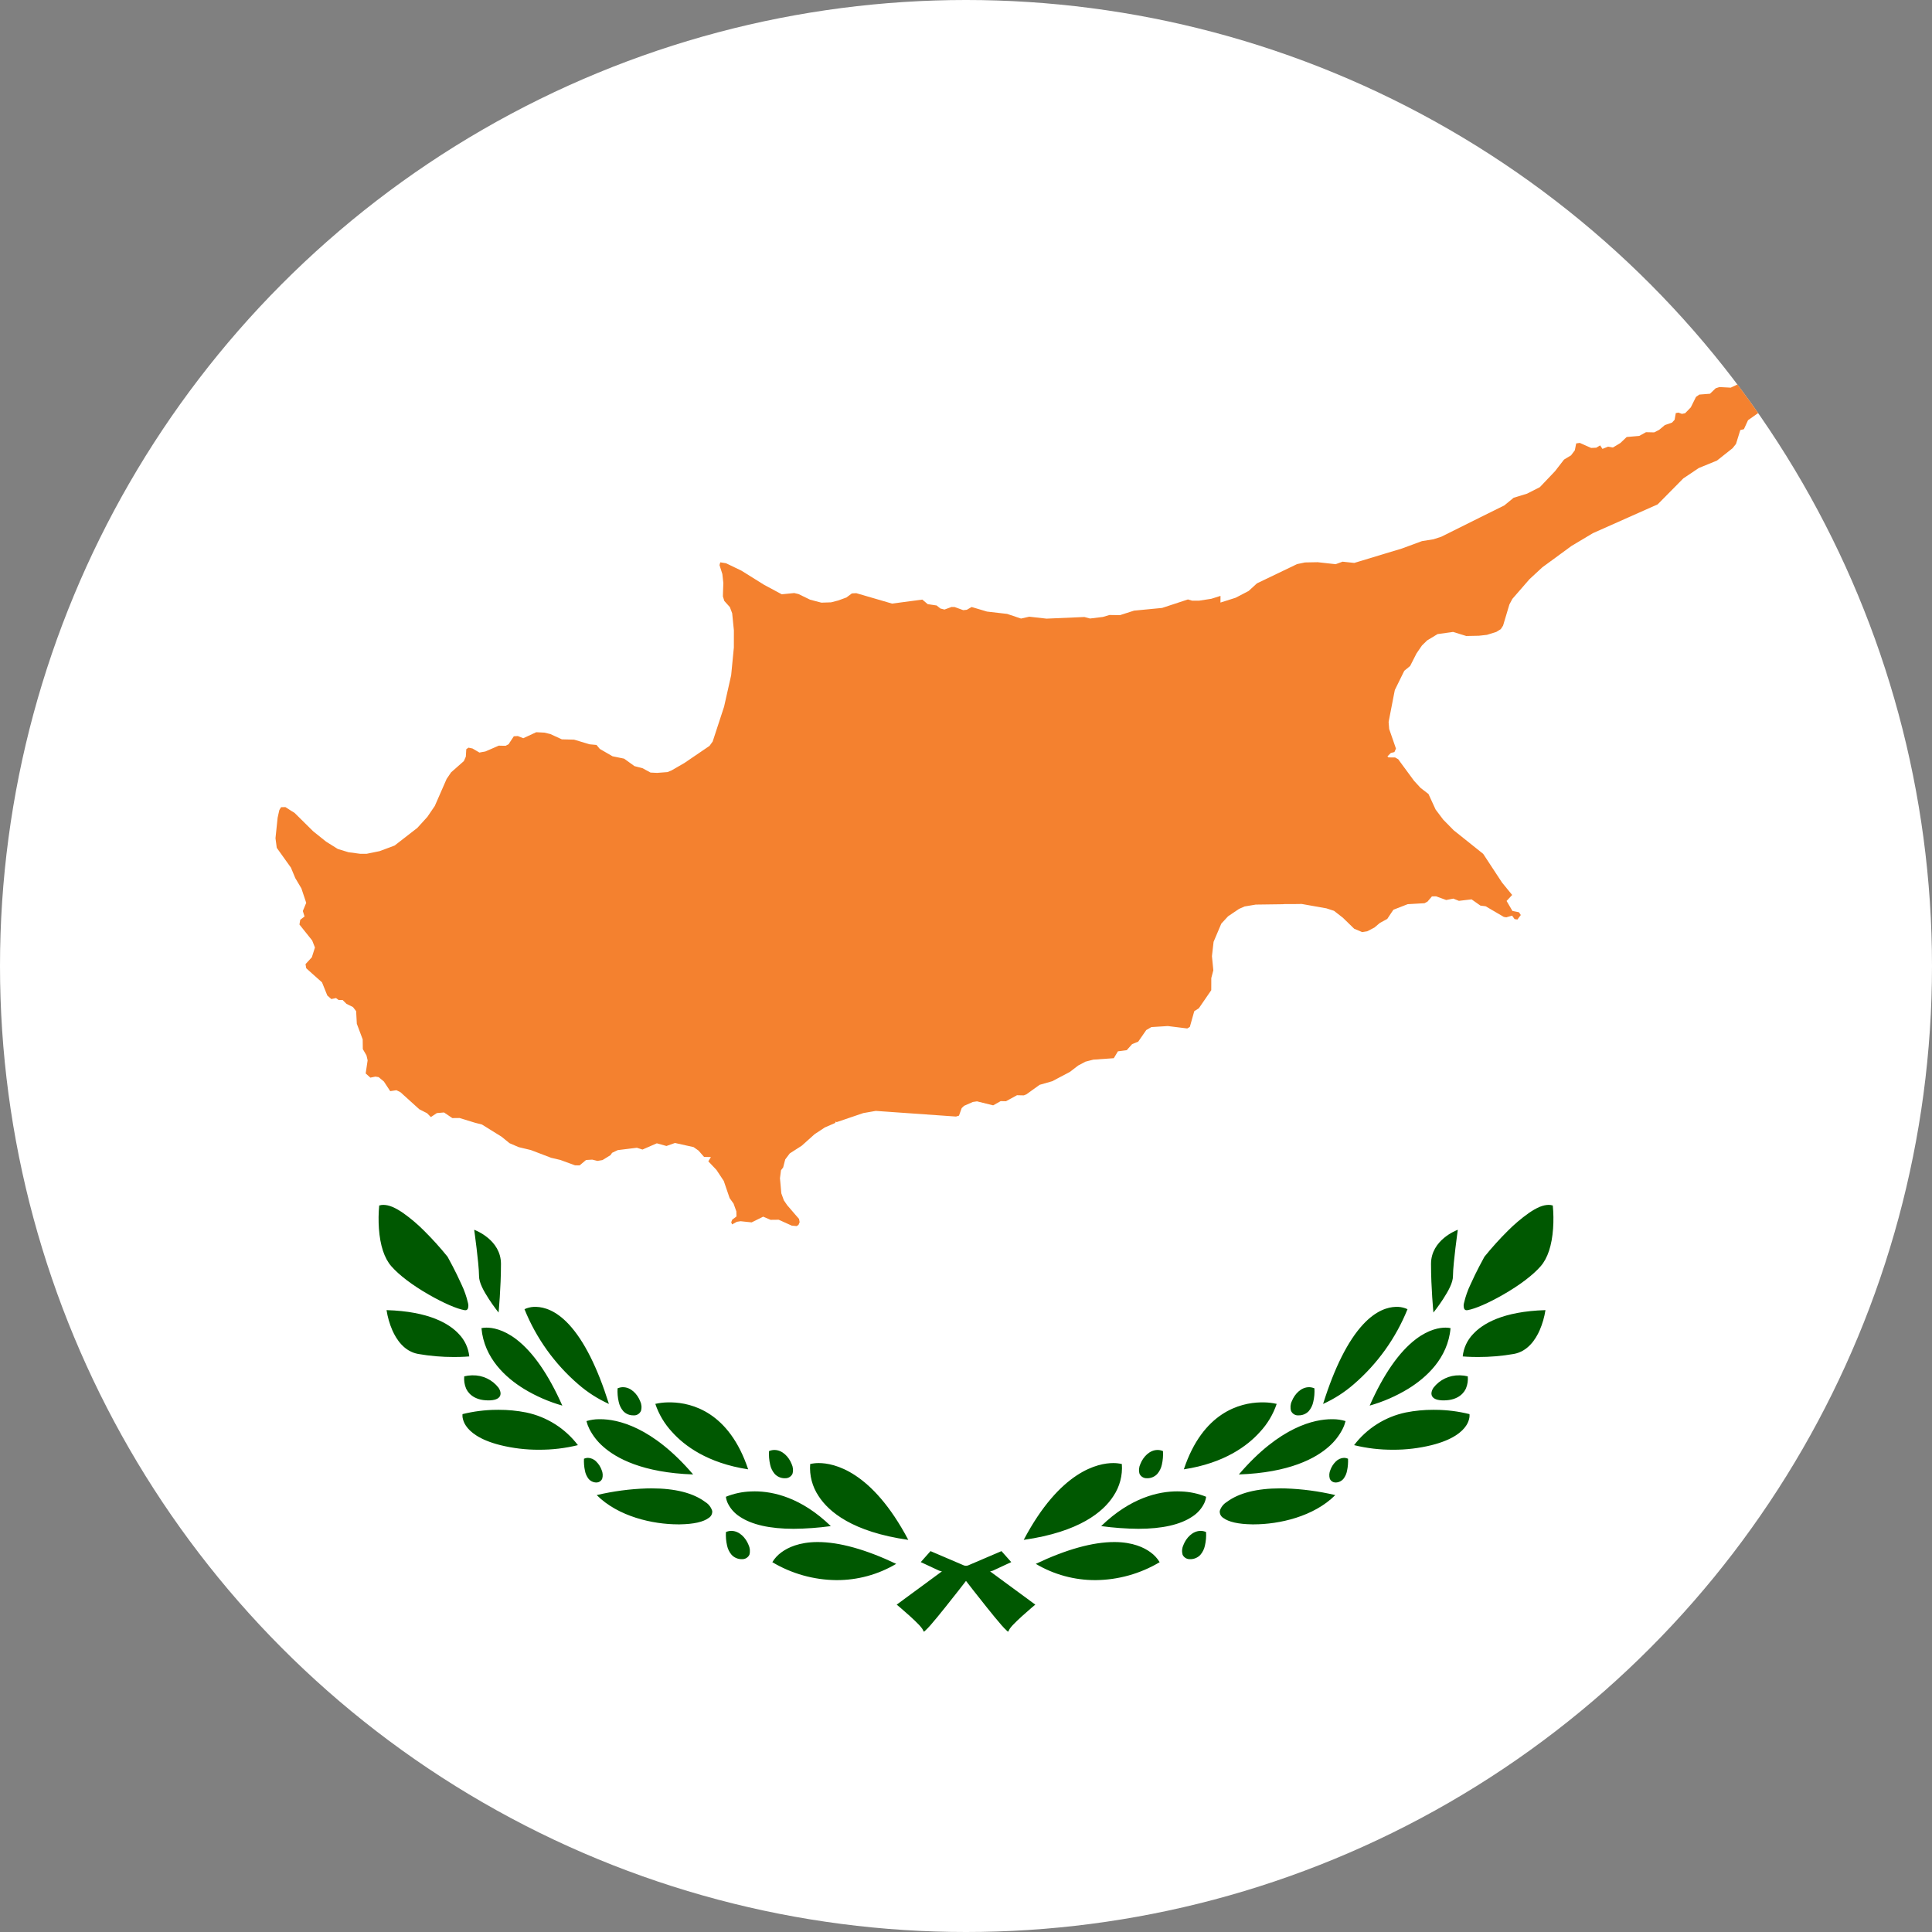 <svg width="120" height="120" viewBox="0 0 120 120" fill="none" xmlns="http://www.w3.org/2000/svg">
<rect x="0" y="0" width="120" height="120" fill="#808080" stroke="none"/>
<g clip-path="url(#clip0_909_280943)">
<circle cx="60" cy="60" r="60" fill="white"/>
<path d="M62.62 101.348C62.593 101.337 62.57 101.32 62.55 101.299L62.526 101.276C62.414 101.172 62.309 101.062 62.209 100.947C61.943 100.645 61.585 100.202 61.271 99.81C60.648 99.034 60.133 98.365 60.036 98.239L59.878 98.032L58.324 97.553L57.19 97.025L57.796 96.343L59.878 97.234L61.431 97.553L64.304 99.666L64.302 99.668C64.296 99.673 63.884 100.015 63.474 100.388C63.292 100.554 63.062 100.768 62.899 100.944C62.832 101.016 62.77 101.092 62.713 101.172C62.679 101.229 62.648 101.288 62.62 101.348M51.952 98.144C50.55 98.132 49.178 97.748 47.973 97.031H47.971V97.029C48.118 96.785 48.314 96.574 48.547 96.409C48.935 96.124 49.636 95.784 50.767 95.779H50.791C52.13 95.779 53.77 96.235 55.665 97.134C54.542 97.801 53.258 98.15 51.952 98.144ZM46.078 96.843C45.838 96.847 45.608 96.75 45.444 96.576C45.302 96.411 45.205 96.213 45.16 96C45.096 95.724 45.072 95.44 45.09 95.157C45.188 95.114 45.294 95.09 45.402 95.086H45.425C45.927 95.086 46.322 95.522 46.492 95.953C46.584 96.144 46.604 96.362 46.547 96.567C46.462 96.745 46.276 96.854 46.079 96.841L46.078 96.843ZM56.414 95.644C52.942 95.149 51.471 93.894 50.847 92.928C50.453 92.342 50.267 91.64 50.321 90.936V90.933H50.323C50.498 90.893 50.676 90.873 50.855 90.874C51.778 90.874 54.141 91.339 56.415 95.643L56.416 95.646L56.412 95.644L56.414 95.644ZM49.298 94.957C47.815 94.957 46.685 94.701 45.941 94.197C45.625 93.994 45.37 93.709 45.204 93.371C45.144 93.244 45.104 93.107 45.086 92.967C45.58 92.766 46.105 92.655 46.639 92.637C46.715 92.633 46.792 92.631 46.873 92.631C48.02 92.631 49.763 93.005 51.602 94.787L51.604 94.789H51.602C50.838 94.894 50.068 94.95 49.296 94.957L49.298 94.957ZM42.116 94.68C40.552 94.68 38.403 94.203 37.063 92.863L37.062 92.862H37.066C38.084 92.621 39.124 92.483 40.17 92.449C40.268 92.447 40.367 92.445 40.465 92.445C41.932 92.445 43.054 92.73 43.802 93.29C44.011 93.416 44.166 93.614 44.237 93.847C44.254 94.019 44.172 94.185 44.026 94.277C43.69 94.531 43.088 94.667 42.237 94.68L42.117 94.684L42.116 94.68ZM37.048 92.081C36.856 92.081 36.674 91.995 36.552 91.847C36.439 91.699 36.363 91.526 36.331 91.343C36.279 91.101 36.26 90.854 36.272 90.608V90.604C36.349 90.569 36.432 90.55 36.516 90.549C36.712 90.556 36.898 90.639 37.033 90.781C37.185 90.929 37.3 91.11 37.371 91.31C37.442 91.477 37.455 91.662 37.407 91.837C37.349 91.984 37.206 92.081 37.047 92.079L37.048 92.081ZM48.754 91.817C48.514 91.821 48.284 91.724 48.12 91.55C47.978 91.385 47.88 91.187 47.836 90.974C47.772 90.698 47.748 90.414 47.765 90.131C47.864 90.088 47.97 90.064 48.078 90.06H48.1C48.602 90.06 48.998 90.496 49.168 90.927C49.26 91.118 49.28 91.337 49.222 91.541C49.138 91.719 48.952 91.828 48.755 91.815L48.754 91.817ZM43.052 91.581C39.904 91.47 38.272 90.575 37.455 89.844C37.106 89.538 36.818 89.168 36.607 88.754C36.529 88.599 36.468 88.436 36.425 88.267L36.43 88.265C36.682 88.189 36.944 88.15 37.207 88.149H37.28C38.342 88.149 40.502 88.595 43.051 91.58V91.582L43.052 91.581ZM46.47 91.263C43.938 90.877 42.503 89.79 41.745 88.945C41.278 88.444 40.922 87.848 40.703 87.198C40.959 87.139 41.22 87.108 41.483 87.104C41.517 87.104 41.552 87.103 41.588 87.103C41.623 87.103 41.661 87.103 41.698 87.104C42.972 87.132 45.285 87.709 46.469 91.261H46.471L46.47 91.263ZM33.47 90.046C32.664 90.049 31.86 89.953 31.078 89.76C29.752 89.428 29.183 88.922 28.94 88.556C28.835 88.404 28.765 88.231 28.733 88.049C28.723 87.978 28.72 87.906 28.727 87.835L28.733 87.832C29.418 87.662 30.121 87.573 30.826 87.567C30.874 87.567 30.922 87.566 30.971 87.566C31.546 87.564 32.12 87.62 32.684 87.731C33.964 87.999 35.103 88.719 35.895 89.76V89.761H35.892C35.099 89.955 34.285 90.051 33.468 90.045L33.47 90.046ZM39.348 87.91C39.109 87.917 38.879 87.823 38.714 87.65C38.571 87.484 38.474 87.284 38.429 87.069C38.365 86.795 38.342 86.513 38.359 86.232C38.458 86.189 38.564 86.165 38.672 86.161H38.694C39.195 86.161 39.592 86.597 39.762 87.029C39.852 87.218 39.87 87.434 39.81 87.635C39.729 87.815 39.545 87.925 39.349 87.912L39.348 87.91ZM34.928 87.305C34.086 87.066 33.281 86.715 32.535 86.26C31.426 85.577 30.069 84.37 29.904 82.493H29.907C29.991 82.475 30.076 82.465 30.162 82.463C30.182 82.463 30.206 82.462 30.229 82.462C30.56 82.462 31.238 82.555 32.059 83.178C33.102 83.974 34.066 85.362 34.928 87.308L34.928 87.305ZM37.814 87.198C37.127 86.886 36.489 86.477 35.92 85.982C34.449 84.716 33.303 83.116 32.577 81.316C32.758 81.231 32.954 81.182 33.154 81.172C33.174 81.171 33.194 81.17 33.215 81.17C33.245 81.17 33.276 81.17 33.308 81.172C33.79 81.186 34.525 81.386 35.339 82.265C36.274 83.274 37.109 84.933 37.819 87.195L37.821 87.201L37.815 87.199L37.814 87.198ZM30.336 86.981C29.372 86.981 29.042 86.457 28.945 86.233C28.848 85.998 28.81 85.743 28.834 85.491V85.487C28.991 85.448 29.152 85.427 29.314 85.424H29.347C29.977 85.409 30.577 85.694 30.963 86.192C31.015 86.268 31.171 86.531 31.041 86.737C30.938 86.899 30.701 86.981 30.335 86.981L30.336 86.981ZM28.2 84.286C27.453 84.288 26.707 84.224 25.972 84.096C25.113 83.94 24.626 83.21 24.369 82.625C24.196 82.225 24.075 81.805 24.009 81.374H24.012C26.668 81.452 27.922 82.228 28.507 82.865C28.869 83.242 29.095 83.73 29.148 84.25H29.146C29.142 84.25 28.768 84.286 28.198 84.286L28.2 84.286ZM30.966 81.522C30.962 81.518 30.659 81.142 30.359 80.677C30.045 80.188 29.754 79.677 29.754 79.26C29.754 78.857 29.659 78.007 29.602 77.536C29.531 76.939 29.458 76.428 29.452 76.385H29.455C29.522 76.409 31.116 77.007 31.116 78.503C31.116 79.998 30.969 81.506 30.968 81.521V81.523H30.965L30.966 81.522ZM28.9 81.38C28.883 81.38 28.866 81.379 28.85 81.376C28.379 81.297 27.55 80.937 26.635 80.412C25.619 79.83 24.794 79.205 24.311 78.654C23.871 78.152 23.611 77.363 23.535 76.309C23.502 75.832 23.508 75.353 23.553 74.876C23.638 74.849 23.727 74.835 23.816 74.837C24.169 74.842 24.545 75.001 25.053 75.351C25.517 75.681 25.951 76.05 26.352 76.454C26.86 76.959 27.34 77.491 27.791 78.048L27.798 78.056C27.851 78.151 28.305 78.971 28.659 79.768C28.836 80.135 28.972 80.52 29.064 80.917C29.099 81.033 29.099 81.157 29.064 81.273C29.049 81.311 29.022 81.343 28.987 81.363C28.959 81.375 28.929 81.381 28.899 81.381L28.9 81.38Z" fill="#005801"/>
<path d="M57.38 101.348C57.407 101.337 57.43 101.32 57.45 101.299L57.474 101.276C57.586 101.172 57.691 101.062 57.791 100.947C58.057 100.645 58.415 100.202 58.729 99.81C59.352 99.034 59.867 98.365 59.964 98.239L60.122 98.032L61.676 97.553L62.81 97.025L62.204 96.343L60.122 97.234L58.569 97.553L55.696 99.666L55.699 99.668C55.704 99.673 56.116 100.015 56.526 100.388C56.708 100.554 56.938 100.768 57.101 100.944C57.168 101.016 57.23 101.092 57.287 101.172C57.321 101.229 57.352 101.288 57.38 101.348M68.048 98.144C69.45 98.132 70.823 97.748 72.027 97.031H72.028V97.029C71.882 96.785 71.686 96.574 71.453 96.409C71.065 96.124 70.365 95.784 69.233 95.779H69.21C67.87 95.779 66.23 96.235 64.335 97.134C65.458 97.801 66.742 98.15 68.048 98.144ZM73.922 96.843C74.162 96.847 74.392 96.75 74.556 96.576C74.698 96.411 74.796 96.213 74.84 96C74.904 95.724 74.928 95.44 74.91 95.157C74.811 95.114 74.706 95.09 74.598 95.086H74.576C74.073 95.086 73.677 95.522 73.508 95.953C73.415 96.144 73.396 96.362 73.453 96.567C73.538 96.745 73.724 96.854 73.921 96.841L73.922 96.843ZM63.586 95.644C67.058 95.149 68.529 93.894 69.153 92.928C69.547 92.342 69.733 91.64 69.68 90.936V90.933H69.677C69.502 90.893 69.324 90.873 69.145 90.874C68.222 90.874 65.859 91.339 63.585 95.643L63.584 95.646L63.588 95.644L63.586 95.644ZM70.702 94.957C72.185 94.957 73.314 94.701 74.058 94.197C74.375 93.994 74.63 93.709 74.796 93.371C74.856 93.244 74.896 93.107 74.915 92.967C74.42 92.766 73.894 92.655 73.362 92.637C73.285 92.633 73.208 92.631 73.127 92.631C71.98 92.631 70.237 93.005 68.397 94.787L68.396 94.789H68.398C69.162 94.894 69.933 94.95 70.704 94.957L70.702 94.957ZM77.884 94.68C79.448 94.68 81.597 94.203 82.937 92.863L82.938 92.862H82.934C81.915 92.621 80.876 92.483 79.829 92.449C79.732 92.447 79.633 92.445 79.534 92.445C78.068 92.445 76.946 92.73 76.198 93.29C75.989 93.416 75.834 93.614 75.763 93.847C75.746 94.019 75.828 94.185 75.974 94.277C76.31 94.531 76.912 94.667 77.763 94.68L77.883 94.684L77.884 94.68ZM82.952 92.081C83.144 92.081 83.326 91.995 83.448 91.847C83.561 91.699 83.637 91.526 83.669 91.343C83.721 91.101 83.74 90.854 83.728 90.608V90.604C83.651 90.569 83.568 90.55 83.484 90.549C83.288 90.556 83.103 90.639 82.966 90.781C82.815 90.929 82.7 91.11 82.629 91.31C82.558 91.477 82.545 91.662 82.593 91.837C82.651 91.984 82.794 92.081 82.953 92.079L82.952 92.081ZM71.246 91.817C71.486 91.821 71.716 91.724 71.88 91.55C72.022 91.385 72.12 91.187 72.165 90.974C72.228 90.698 72.252 90.414 72.235 90.131C72.136 90.088 72.03 90.064 71.922 90.06H71.9C71.398 90.06 71.002 90.496 70.832 90.927C70.74 91.118 70.72 91.337 70.778 91.541C70.862 91.719 71.048 91.828 71.246 91.815L71.246 91.817ZM76.948 91.581C80.096 91.47 81.728 90.575 82.545 89.844C82.894 89.538 83.182 89.168 83.393 88.754C83.472 88.599 83.532 88.436 83.575 88.267L83.57 88.265C83.318 88.189 83.056 88.15 82.793 88.149H82.72C81.658 88.149 79.498 88.595 76.949 91.58V91.582L76.948 91.581ZM73.53 91.263C76.062 90.877 77.497 89.79 78.254 88.945C78.722 88.444 79.078 87.848 79.297 87.198C79.041 87.139 78.78 87.108 78.517 87.104C78.483 87.104 78.448 87.103 78.412 87.103C78.376 87.103 78.339 87.103 78.302 87.104C77.028 87.132 74.715 87.709 73.531 91.261H73.529L73.53 91.263ZM86.53 90.046C87.336 90.049 88.139 89.953 88.922 89.76C90.248 89.428 90.817 88.922 91.06 88.556C91.165 88.404 91.236 88.231 91.266 88.049C91.278 87.978 91.28 87.906 91.273 87.835L91.266 87.832C90.582 87.662 89.879 87.573 89.174 87.567C89.126 87.567 89.078 87.566 89.029 87.566C88.454 87.564 87.88 87.62 87.316 87.731C86.037 87.999 84.897 88.719 84.105 89.76V89.761H84.108C84.901 89.955 85.715 90.051 86.532 90.045L86.53 90.046ZM80.652 87.91C80.891 87.917 81.121 87.823 81.287 87.65C81.429 87.484 81.526 87.284 81.57 87.069C81.635 86.795 81.658 86.513 81.641 86.232C81.542 86.189 81.436 86.165 81.328 86.161H81.306C80.805 86.161 80.408 86.597 80.238 87.029C80.147 87.218 80.13 87.434 80.189 87.635C80.271 87.815 80.455 87.925 80.651 87.912L80.652 87.91ZM85.072 87.305C85.914 87.066 86.719 86.715 87.466 86.26C88.574 85.577 89.931 84.37 90.096 82.493H90.093C90.009 82.475 89.924 82.465 89.838 82.463C89.818 82.463 89.794 82.462 89.771 82.462C89.44 82.462 88.762 82.555 87.942 83.178C86.897 83.974 85.933 85.362 85.072 87.308L85.072 87.305ZM82.186 87.198C82.873 86.886 83.511 86.477 84.08 85.982C85.551 84.716 86.697 83.116 87.423 81.316C87.242 81.231 87.046 81.182 86.846 81.172C86.826 81.171 86.806 81.17 86.785 81.17C86.755 81.17 86.724 81.17 86.692 81.172C86.21 81.186 85.475 81.386 84.661 82.265C83.726 83.274 82.891 84.933 82.181 87.195L82.179 87.201L82.185 87.199L82.186 87.198ZM89.664 86.981C90.628 86.981 90.958 86.457 91.055 86.233C91.152 85.998 91.19 85.743 91.166 85.491V85.487C91.009 85.448 90.848 85.427 90.686 85.424H90.653C90.023 85.409 89.423 85.694 89.037 86.192C88.986 86.268 88.829 86.531 88.959 86.737C89.062 86.899 89.299 86.981 89.665 86.981L89.664 86.981ZM91.8 84.286C92.547 84.288 93.293 84.224 94.028 84.096C94.887 83.94 95.374 83.21 95.631 82.625C95.804 82.225 95.925 81.805 95.991 81.374H95.989C93.332 81.452 92.078 82.228 91.493 82.865C91.131 83.242 90.905 83.73 90.852 84.25H90.853C90.858 84.25 91.231 84.286 91.802 84.286L91.8 84.286ZM89.034 81.522C89.038 81.518 89.341 81.142 89.641 80.677C89.955 80.188 90.246 79.677 90.246 79.26C90.246 78.857 90.341 78.007 90.398 77.536C90.469 76.939 90.542 76.428 90.548 76.385H90.545C90.478 76.409 88.883 77.007 88.883 78.503C88.883 79.998 89.031 81.506 89.032 81.521V81.523H89.034L89.034 81.522ZM91.1 81.38C91.117 81.38 91.133 81.379 91.15 81.376C91.621 81.297 92.45 80.937 93.365 80.412C94.381 79.83 95.207 79.205 95.689 78.654C96.129 78.152 96.389 77.363 96.465 76.309C96.498 75.832 96.492 75.353 96.447 74.876C96.362 74.849 96.273 74.835 96.184 74.837C95.832 74.842 95.455 75.001 94.947 75.351C94.483 75.681 94.049 76.05 93.648 76.454C93.14 76.959 92.659 77.491 92.209 78.048L92.202 78.056C92.149 78.151 91.695 78.971 91.341 79.768C91.164 80.135 91.028 80.52 90.936 80.917C90.901 81.033 90.901 81.157 90.936 81.273C90.951 81.311 90.978 81.343 91.013 81.363C91.041 81.375 91.071 81.381 91.101 81.381L91.1 81.38Z" fill="#005801"/>
<path d="M109.204 25.655L108.574 26.099L108.517 26.223L108.317 26.658L108.094 26.711L107.827 27.571L107.615 27.838L106.644 28.607L105.516 29.069L104.552 29.716L102.961 31.327L98.936 33.117L97.602 33.914L95.798 35.236L94.996 35.978L93.934 37.2L93.751 37.545L93.656 37.862L93.358 38.86L93.216 39.078L92.941 39.248L92.359 39.431L92.004 39.471L91.852 39.487L91.072 39.503L90.252 39.25L89.29 39.385L88.703 39.741L88.646 39.774L88.321 40.091L87.981 40.588L87.585 41.367L87.222 41.664L86.637 42.855L86.593 43.071L86.249 44.842L86.281 45.232L86.283 45.275L86.705 46.495L86.61 46.713L86.389 46.768L86.191 46.965L86.177 46.98L86.2 47.004L86.24 47.044L86.653 47.047L86.849 47.16L86.984 47.349L87.812 48.474L87.832 48.5L88.234 48.938L88.726 49.318L89.168 50.281L89.639 50.907L90.299 51.578L90.451 51.698L90.454 51.7L90.887 52.047L92.123 53.034L93.073 54.481L93.26 54.765L93.29 54.812L93.923 55.587L93.577 55.96L93.94 56.58L94.344 56.662L94.376 56.708L94.459 56.834L94.25 57.113L94.073 57.088L93.945 56.906L93.92 56.871L93.893 56.879L93.693 56.937L93.559 56.977L93.494 56.966L93.464 56.96L93.405 56.951L92.273 56.289L91.953 56.249L91.402 55.861L90.889 55.921L90.617 55.954L90.267 55.814L89.827 55.901L89.2 55.674L88.941 55.676L88.664 56.001L88.599 56.036L88.481 56.1L87.435 56.16L86.546 56.506L86.444 56.661H86.448V56.663L86.442 56.662L86.435 56.67L86.176 57.06L86.165 57.076L85.704 57.327L85.367 57.612L84.919 57.845L84.605 57.896L84.49 57.845L84.11 57.685L84 57.578L83.412 57.005L82.858 56.573L82.378 56.417L82.276 56.4L80.853 56.147L80.291 56.155C80.291 56.155 79.701 56.146 79.677 56.163L77.991 56.186L77.866 56.208L77.794 56.22L77.304 56.302L76.959 56.453L76.278 56.913L75.857 57.368L75.378 58.498L75.276 59.388L75.362 60.266L75.235 60.752V61.094L75.233 61.503L74.463 62.625L74.177 62.808L73.903 63.783L73.743 63.88L72.534 63.73L71.514 63.794L71.196 63.979L70.697 64.698L70.317 64.853L69.985 65.227L69.436 65.3L69.18 65.727L67.904 65.817L67.416 65.943L66.971 66.18L66.455 66.576L65.643 67.005L65.57 67.045L65.365 67.154L64.572 67.381L63.75 67.972L63.59 68.036L63.168 68.026L62.484 68.399L62.154 68.393L61.687 68.655L60.685 68.407L60.428 68.444L59.88 68.685L59.821 68.742L59.731 68.828L59.565 69.294V69.295L59.38 69.351L54.396 69L53.658 69.129L53.63 69.132L51.972 69.696L51.9 69.666L51.882 69.746L51.23 70.029L50.598 70.446L49.798 71.162L49.053 71.641L48.772 72.014L48.746 72.117H48.744L48.644 72.511L48.508 72.687L48.445 73.183L48.48 73.56L48.529 74.119L48.687 74.556L48.894 74.858L49.4 75.446L49.63 75.71L49.667 75.91L49.595 76.081L49.482 76.155L49.176 76.126L48.577 75.855L48.365 75.76L47.861 75.766L47.402 75.569L47.117 75.711L46.686 75.924L46.413 75.896L46 75.852L45.766 75.888L45.573 75.995L45.472 76.05L45.417 75.919L45.433 75.876L45.477 75.759L45.745 75.555L45.736 75.241L45.564 74.76L45.318 74.416L44.986 73.443L44.955 73.352L44.499 72.663L43.995 72.133L44.155 71.867L43.773 71.86L43.73 71.858L43.387 71.465L43.08 71.249L41.924 70.992L41.395 71.18L40.797 71.013L39.906 71.401L39.558 71.289L38.369 71.436L38.017 71.604L37.92 71.748L37.423 72.054L37.109 72.107L36.787 72.027L36.4 72.049L36 72.385L35.717 72.381L35.331 72.241L34.802 72.046L34.23 71.912L33.173 71.508L33.178 71.495H33.175L33.17 71.507L32.97 71.431L32.705 71.368L32.217 71.251L31.648 71.006L31.363 70.774L31.149 70.6L30.787 70.376L29.935 69.846L29.511 69.738L28.542 69.441L28.095 69.446L27.578 69.097L27.174 69.132L27.133 69.136L26.762 69.383L26.522 69.141L26.329 69.045L26.315 69.036L26.047 68.901L24.867 67.834L24.622 67.716L24.237 67.773L23.843 67.173L23.518 66.902L23.316 66.87L23.003 66.934L22.713 66.673L22.834 65.859L22.762 65.551L22.535 65.162L22.534 65.087L22.528 64.56L22.163 63.588L22.12 62.806L21.925 62.551L21.678 62.428L21.521 62.352L21.28 62.111L21.034 62.115L20.872 61.991L20.581 62.053L20.33 61.833L20.001 61.016L19.383 60.466L19.02 60.139L18.976 59.883L19.062 59.792L19.369 59.458L19.562 58.852L19.39 58.415L18.599 57.424L18.648 57.131L18.916 56.924L18.809 56.584L19.02 56.077L18.72 55.179L18.706 55.156L18.387 54.618L18.342 54.544L18.07 53.89L17.19 52.66L17.111 52.062L17.244 50.789L17.293 50.565L17.351 50.312L17.456 50.137L17.727 50.13L18.092 50.364L18.127 50.386L18.291 50.485L19.449 51.63L20.249 52.273L20.979 52.73L21.644 52.934L22.384 53.032L22.774 53.03L23.577 52.866L24.509 52.518L25.92 51.424L26.404 50.892L26.547 50.734L27.007 50.057L27.742 48.379L28.02 47.97L28.418 47.619L28.811 47.272L28.934 46.996L28.961 46.536L29.096 46.438L29.348 46.49L29.497 46.578L29.779 46.743L29.939 46.712L30.069 46.69L30.141 46.675L30.143 46.677L30.261 46.626L30.503 46.521L30.776 46.402L30.98 46.313L31.167 46.318L31.407 46.322L31.6 46.22L31.634 46.155L31.915 45.732L32.161 45.717L32.503 45.852L33.306 45.479L33.816 45.505L34.188 45.595L34.897 45.921L35.657 45.941L35.807 45.985L36.026 46.051L36.621 46.23L37.05 46.27L37.256 46.517L38.044 46.973L38.764 47.121L39.41 47.586L39.904 47.713L40.406 47.985L40.81 48.005L41.458 47.956L41.71 47.852L42.508 47.392L43.592 46.654L44.07 46.328L44.265 46.059L44.974 43.893L45.157 43.079L45.357 42.193L45.414 41.933L45.581 40.223L45.583 39.15L45.477 38.094L45.334 37.71L44.989 37.327L44.9 37.042L44.909 36.725L44.928 36.212L44.867 35.657L44.69 35.097L44.738 34.927L45.096 34.985L46.052 35.445L47.461 36.325L48.554 36.911L48.736 36.895L49.331 36.835L49.597 36.898L50.318 37.248L51.018 37.432L51.621 37.412L52.063 37.297L52.573 37.111L52.913 36.857L53.185 36.843L54.896 37.341L55.406 37.491L57.286 37.242L57.622 37.525L58.175 37.607L58.41 37.795L58.663 37.86L59.103 37.7L59.295 37.704L59.829 37.898L60.052 37.874L60.35 37.702L61.01 37.898L61.303 37.986L62.557 38.131L63.417 38.42L63.93 38.304L65.004 38.425L67.354 38.323L67.418 38.341L67.704 38.417L68.504 38.319L68.912 38.198L69.564 38.208L70.436 37.928L72.18 37.76L73.744 37.246L73.784 37.232L74.048 37.309H74.474L75.239 37.191L75.802 37.013L75.808 37.03L75.805 37.426L76.748 37.127L77.554 36.707L78.071 36.234L80.564 35.037L81.057 34.934L81.837 34.919L82.958 35.043L83.389 34.887L84.116 34.964L85.898 34.425L85.959 34.406L87.067 34.072L88.323 33.609L89.027 33.497L89.517 33.34L91.916 32.145L93.436 31.392L94.016 30.916L94.844 30.664L95.643 30.258L96.587 29.265L97.144 28.546L97.581 28.282L97.815 27.97L97.823 27.929L97.9 27.541L98.123 27.509L98.827 27.822L99.147 27.808L99.389 27.663L99.531 27.881L99.881 27.742L100.181 27.796L100.241 27.759L100.489 27.611L100.64 27.519L100.712 27.453L101.037 27.143L101.817 27.075L102.232 26.846H102.328L102.745 26.856L103.056 26.696L103.41 26.401L103.854 26.248L104.013 26.073L104.087 25.656L104.25 25.627L104.468 25.707L104.668 25.665L105.018 25.303L105.342 24.651L105.548 24.508L106.211 24.456L106.562 24.118L106.796 24.041L107.352 24.07L107.498 24.078L107.915 23.881C108.355 24.464 108.785 25.055 109.204 25.655Z" fill="#F4812F"/>
</g>
<defs>
<clipPath id="clip0_909_280943">
<rect width="120" height="120" fill="white"/>
</clipPath>
</defs>
</svg>
